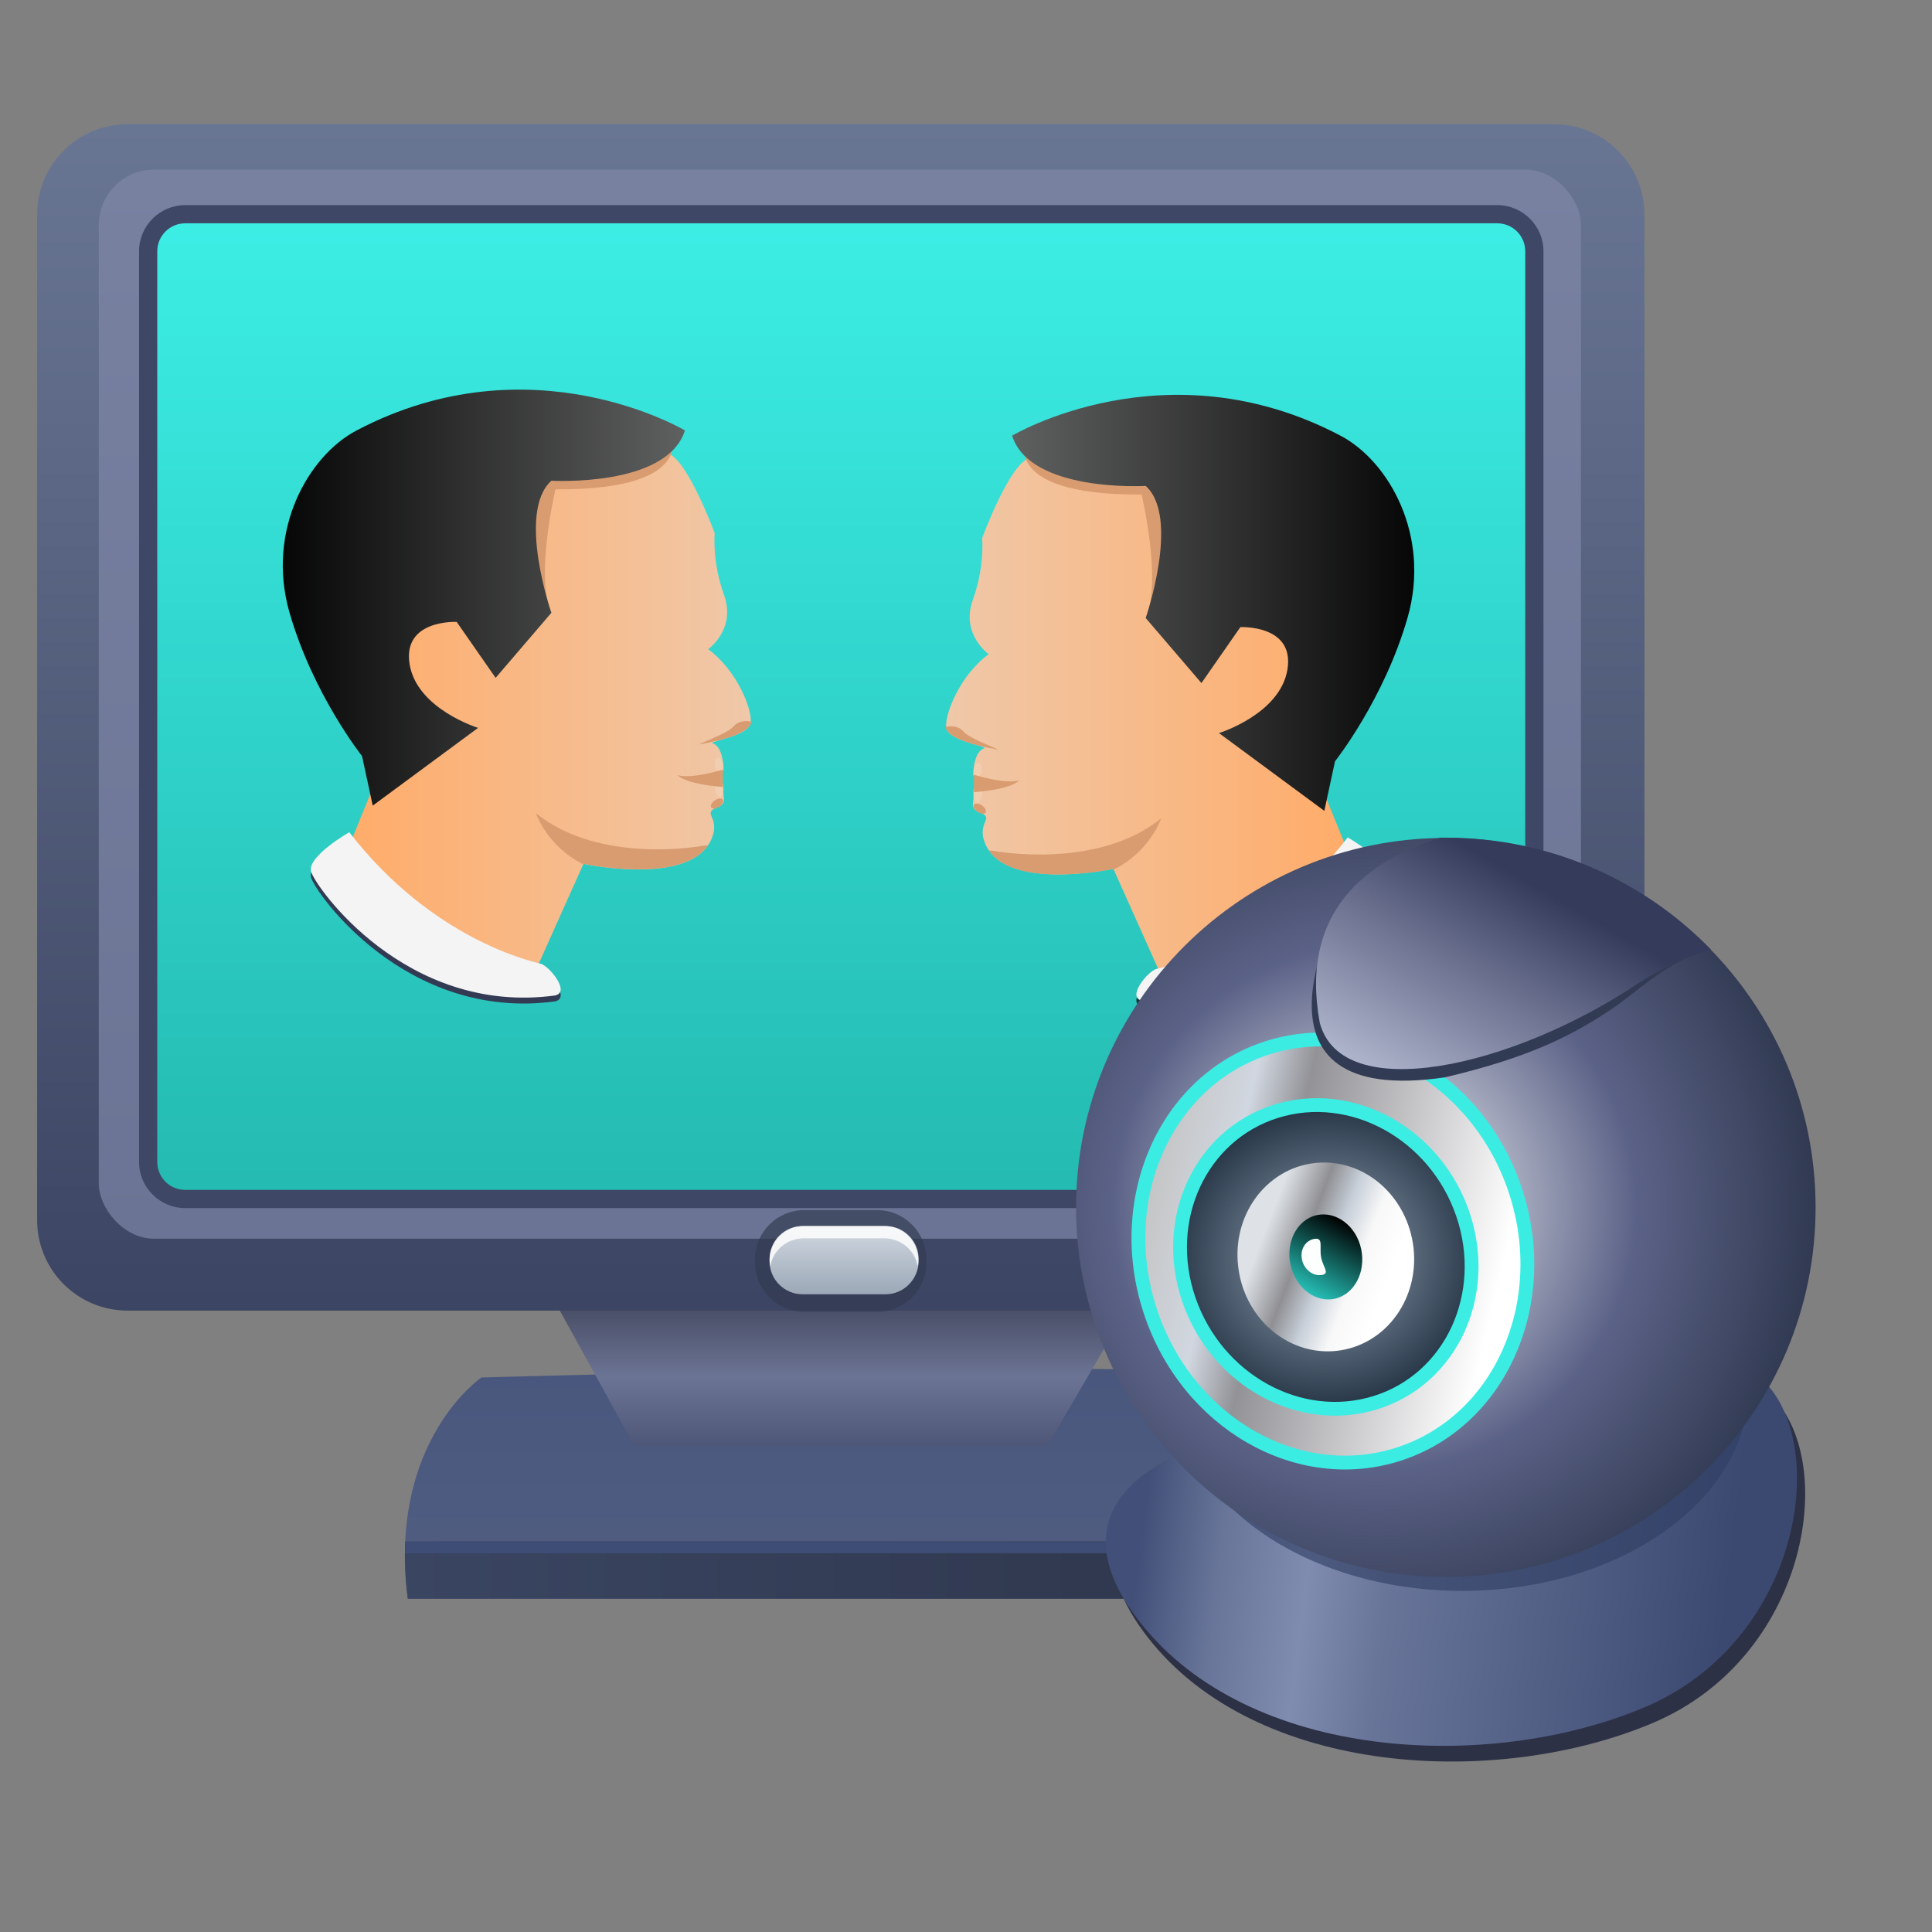 <svg width="140" height="140" viewBox="0 0 140 140" fill="none" xmlns="http://www.w3.org/2000/svg">
<rect x="0" y="0" width="140" height="140" fill="#808080" stroke="none"/>
<path d="M34.892 99.817C34.892 99.817 28.082 104.431 29.549 115.849H95.883C95.883 115.849 96.13 101.284 90.788 99.817C85.429 98.367 34.892 99.817 34.892 99.817Z" fill="url(#paint0_linear)"/>
<path d="M38.305 90.87L45.972 104.776H75.882L84.027 90.87H38.305Z" fill="url(#paint1_linear)"/>
<path d="M112.602 94.973H9.252C5.625 94.973 2.69 92.04 2.69 88.415V15.555C2.69 11.93 5.625 8.997 9.252 8.997H112.602C116.23 8.997 119.164 11.93 119.164 15.555V88.415C119.164 92.04 116.23 94.973 112.602 94.973Z" fill="url(#paint2_linear)"/>
<rect x="7.16" y="12.293" width="107.401" height="77.469" rx="4" fill="url(#paint3_linear)"/>
<path d="M13.44 86.867C11.956 86.867 10.753 85.664 10.753 84.181V18.191C10.753 16.708 11.956 15.506 13.44 15.506H108.513C109.997 15.506 111.201 16.708 111.201 18.191V84.181C111.201 85.664 109.997 86.867 108.513 86.867H13.44Z" fill="url(#paint4_linear)"/>
<path d="M108.496 16.182C109.618 16.182 110.525 17.089 110.525 18.209V84.199C110.525 85.319 109.618 86.225 108.496 86.225H13.424C12.303 86.225 11.396 85.319 11.396 84.199V18.209C11.396 17.089 12.303 16.182 13.424 16.182H108.496ZM108.496 14.864H13.424C11.577 14.864 10.077 16.364 10.077 18.209V84.199C10.077 86.044 11.577 87.543 13.424 87.543H108.496C110.343 87.543 111.844 86.044 111.844 84.199V18.209C111.844 16.364 110.343 14.864 108.496 14.864Z" fill="#3F4766"/>
<path opacity="0.68" d="M63.565 95.056H58.273C56.31 95.056 54.711 93.458 54.711 91.497V91.25C54.711 89.289 56.31 87.691 58.273 87.691H63.565C65.527 87.691 67.127 89.289 67.127 91.25V91.497C67.143 93.458 65.544 95.056 63.565 95.056Z" fill="#323B52"/>
<path d="M64.175 93.788H58.157C56.838 93.788 55.766 92.717 55.766 91.399V91.234C55.766 89.916 56.838 88.845 58.157 88.845H64.175C65.495 88.845 66.566 89.916 66.566 91.234V91.399C66.55 92.717 65.478 93.788 64.175 93.788Z" fill="url(#paint5_linear)"/>
<path opacity="0.83" d="M58.24 89.735H64.076C65.297 89.735 66.302 90.608 66.5 91.762C66.533 91.613 66.55 91.465 66.55 91.317C66.55 89.949 65.445 88.845 64.076 88.845H58.24C56.871 88.845 55.766 89.949 55.766 91.317C55.766 91.465 55.783 91.613 55.816 91.762C56.014 90.608 57.019 89.735 58.24 89.735Z" fill="white"/>
<path d="M29.55 115.849H95.883C95.883 115.849 95.916 114.069 95.718 111.697H29.368C29.302 112.965 29.352 114.35 29.55 115.849Z" fill="url(#paint6_linear)"/>
<path d="M95.8 111.729H29.368V112.553H95.8V111.729Z" fill="url(#paint7_linear)"/>
<path d="M42.279 62.598C42.279 62.598 50.836 64.444 51.726 60.258C51.842 59.533 51.512 59.171 51.496 58.957C51.463 58.43 52.567 58.627 52.452 57.836C52.337 57.045 52.567 56.864 52.205 56.502C51.957 56.255 52.172 56.04 52.32 55.942C52.403 55.892 52.452 55.81 52.435 55.711C52.419 55.233 52.303 54.063 51.611 53.849C51.611 53.651 54.299 53.305 54.398 52.35C54.513 51.394 53.408 48.576 51.314 47.044C51.314 47.044 53.359 45.611 52.468 43.123C51.578 40.635 51.792 38.641 51.792 38.641C51.792 38.641 49.731 33.055 48.33 32.858C46.928 32.66 39.508 30.946 35.634 32.858C27.291 36.96 27.307 56.386 27.307 56.386L25.262 61.395C25.262 61.395 29.929 68.975 38.832 70.293L42.279 62.598Z" fill="url(#paint8_linear)"/>
<path d="M54.431 52.3C54.431 52.3 54.661 53.24 50.721 53.932C50.572 53.965 50.737 53.882 51.067 53.75C51.677 53.487 52.815 53.025 53.145 52.647C53.639 52.07 54.431 52.3 54.431 52.3Z" fill="#D99C70"/>
<path d="M25.312 60.737C25.312 60.737 22.245 62.483 22.542 63.587C22.839 64.691 29.401 74.017 40.201 72.567C41.388 72.353 39.789 70.409 39.162 70.26C38.519 70.112 31.314 68.497 25.312 60.737Z" fill="#323B53"/>
<path d="M25.312 60.308C25.312 60.308 22.245 62.055 22.542 63.159C22.839 64.246 29.401 73.589 40.201 72.139C41.388 71.924 39.789 69.98 39.162 69.832C38.519 69.667 31.314 68.069 25.312 60.308Z" fill="#F4F4F4"/>
<path d="M51.314 61.248C51.1 61.264 50.968 61.281 50.968 61.281C50.968 61.281 43.515 62.714 38.833 58.924C38.833 58.924 39.624 61.313 42.262 62.632L42.279 62.582C42.279 62.599 49.369 64.115 51.314 61.248Z" fill="#D99C70"/>
<path d="M52.119 58.46C52.351 58.299 52.468 58.066 52.38 57.939C52.292 57.812 52.032 57.839 51.8 57.999C51.568 58.16 51.451 58.393 51.539 58.52C51.627 58.647 51.887 58.62 52.119 58.46Z" fill="#D99C70"/>
<path opacity="0.14" d="M52.185 55.916C52.338 55.891 52.426 55.646 52.382 55.367C52.338 55.089 52.178 54.883 52.025 54.907C51.872 54.931 51.784 55.176 51.828 55.455C51.873 55.734 52.032 55.94 52.185 55.916Z" fill="white"/>
<path opacity="0.14" d="M52.185 57.745C52.338 57.721 52.426 57.475 52.382 57.197C52.338 56.918 52.178 56.712 52.025 56.736C51.872 56.76 51.784 57.006 51.828 57.285C51.873 57.563 52.032 57.769 52.185 57.745Z" fill="white"/>
<path d="M52.386 55.761C52.386 55.761 50.193 56.469 49.105 56.173C49.105 56.173 49.534 56.799 52.386 57.029V55.761Z" fill="#D99C70"/>
<path d="M48.511 31.029C48.511 31.029 51.084 35.511 40.251 35.461C40.251 35.461 38.75 41.772 39.954 44.392C39.954 44.392 33.903 40.157 33.985 39.761C34.051 39.366 35.452 32.545 35.452 32.545L48.511 31.029Z" fill="#D99C70"/>
<path d="M35.914 49.119L39.954 44.407C39.954 44.407 37.431 37.108 39.954 34.834C39.954 34.834 48.33 35.328 49.633 31.192C49.633 31.192 38.486 24.536 25.84 31.192C22.328 33.038 19.277 38.442 20.975 44.374C22.674 50.306 26.235 54.787 26.235 54.787L27.01 58.379L34.644 52.744C34.644 52.744 30.209 51.377 29.681 48.131C29.154 44.868 33.094 45.066 33.094 45.066L35.914 49.119Z" fill="url(#paint9_linear)"/>
<path d="M80.68 62.958C80.68 62.958 72.123 64.803 71.232 60.618C71.117 59.893 71.447 59.531 71.463 59.316C71.496 58.789 70.391 58.987 70.507 58.196C70.622 57.405 70.391 57.224 70.754 56.861C71.001 56.614 70.787 56.4 70.639 56.301C70.556 56.252 70.507 56.169 70.523 56.071C70.54 55.593 70.655 54.423 71.348 54.209C71.348 54.011 68.66 53.665 68.561 52.709C68.462 51.754 69.551 48.936 71.645 47.404C71.645 47.404 69.6 45.97 70.49 43.482C71.381 40.994 71.166 39.001 71.166 39.001C71.166 39.001 73.228 33.415 74.629 33.217C76.031 33.019 83.45 31.306 87.325 33.217C95.668 37.32 95.652 56.746 95.652 56.746L97.696 61.755C97.696 61.755 93.03 69.334 84.126 70.653L80.68 62.958Z" fill="url(#paint10_linear)"/>
<path d="M68.545 52.677C68.545 52.677 68.314 53.616 72.255 54.308C72.403 54.341 72.238 54.259 71.908 54.127C71.298 53.864 70.161 53.402 69.831 53.023C69.336 52.447 68.545 52.677 68.545 52.677Z" fill="#D99C70"/>
<path d="M97.663 61.113C97.663 61.113 100.73 62.86 100.434 63.964C100.137 65.051 93.574 74.394 82.774 72.944C81.587 72.73 83.187 70.785 83.813 70.637C84.44 70.489 91.645 68.874 97.663 61.113Z" fill="#0E3331"/>
<path d="M97.663 60.685C97.663 60.685 100.73 62.432 100.434 63.536C100.137 64.623 93.574 73.966 82.774 72.516C81.587 72.301 83.187 70.357 83.813 70.209C84.456 70.044 91.645 68.429 97.663 60.685Z" fill="#F4F4F4"/>
<path d="M71.661 61.624C71.876 61.641 72.007 61.657 72.007 61.657C72.007 61.657 79.46 63.091 84.143 59.301C84.143 59.301 83.352 61.69 80.713 63.008L80.697 62.959C80.68 62.959 73.607 64.491 71.661 61.624Z" fill="#D99C70"/>
<path d="M71.418 58.887C71.506 58.76 71.389 58.527 71.157 58.366C70.925 58.206 70.665 58.179 70.577 58.306C70.489 58.433 70.606 58.666 70.838 58.827C71.07 58.987 71.33 59.014 71.418 58.887Z" fill="#D99C70"/>
<path opacity="0.14" d="M71.124 55.831C71.169 55.552 71.081 55.307 70.928 55.283C70.775 55.258 70.615 55.465 70.571 55.743C70.526 56.022 70.615 56.267 70.767 56.291C70.92 56.316 71.08 56.11 71.124 55.831Z" fill="white"/>
<path opacity="0.14" d="M71.149 57.657C71.194 57.378 71.106 57.133 70.953 57.108C70.8 57.084 70.64 57.29 70.596 57.569C70.552 57.848 70.64 58.093 70.793 58.117C70.945 58.142 71.105 57.935 71.149 57.657Z" fill="white"/>
<path d="M70.573 56.138C70.573 56.138 72.766 56.846 73.854 56.549C73.854 56.549 73.425 57.175 70.573 57.406V56.138Z" fill="#D99C70"/>
<path d="M74.464 31.405C74.464 31.405 71.892 35.887 82.725 35.838C82.725 35.838 84.225 42.148 83.022 44.768C83.022 44.768 89.073 40.534 88.99 40.138C88.925 39.743 87.523 32.921 87.523 32.921L74.464 31.405Z" fill="#D99C70"/>
<path d="M87.061 49.497L83.022 44.785C83.022 44.785 85.544 37.485 83.022 35.212C83.022 35.212 74.645 35.706 73.343 31.57C73.343 31.57 84.489 24.913 97.136 31.57C100.648 33.416 103.698 38.82 102 44.752C100.302 50.683 96.74 55.165 96.74 55.165L95.965 58.757L88.331 53.122C88.331 53.122 92.766 51.754 93.294 48.508C93.822 45.246 89.881 45.444 89.881 45.444L87.061 49.497Z" fill="url(#paint11_linear)"/>
<path d="M88.826 105.568C88.826 105.568 75.305 108.567 83.186 118.667C91.068 128.768 108.48 129.592 119.709 124.879C130.937 120.167 133.196 106.211 128.513 101.317C123.831 96.407 97.63 96.638 96.872 97.281C96.13 97.89 88.826 105.568 88.826 105.568Z" fill="#2D3146"/>
<path d="M88.232 104.431C88.232 104.431 74.712 107.429 82.593 117.53C90.475 127.63 107.886 128.454 119.115 123.741C130.344 119.029 132.603 105.073 127.92 100.18C123.237 95.286 97.037 95.5 96.278 96.143C95.537 96.752 88.232 104.431 88.232 104.431Z" fill="url(#paint12_linear)"/>
<path opacity="0.63" d="M105.964 115.281C117.428 115.281 126.723 108.671 126.723 100.518C126.723 92.364 117.428 85.754 105.964 85.754C94.499 85.754 85.204 92.364 85.204 100.518C85.204 108.671 94.499 115.281 105.964 115.281Z" fill="#303E65"/>
<path d="M104.77 114.268C119.568 114.268 131.564 102.281 131.564 87.494C131.564 72.706 119.568 60.719 104.77 60.719C89.972 60.719 77.976 72.706 77.976 87.494C77.976 102.281 89.972 114.268 104.77 114.268Z" fill="url(#paint13_radial)"/>
<path d="M101.406 105.354C108.718 102.959 112.487 94.437 109.825 86.319C107.163 78.201 99.077 73.561 91.766 75.955C84.454 78.349 80.685 86.871 83.347 94.989C86.009 103.108 94.095 107.748 101.406 105.354Z" fill="url(#paint14_linear)" stroke="url(#paint15_linear)" stroke-miterlimit="10"/>
<path d="M105.999 87.969C107.991 93.799 105.169 99.926 99.689 101.637C94.21 103.348 88.17 100.026 86.157 94.197C84.144 88.367 86.987 82.239 92.466 80.528C97.946 78.817 104.006 82.14 105.999 87.969Z" fill="url(#paint16_radial)" stroke="#3CEDE4" stroke-miterlimit="10"/>
<path d="M100.406 90.394C100.834 93.035 99.236 95.491 96.837 95.874C94.439 96.257 92.155 94.412 91.741 91.772C91.313 89.131 92.912 86.675 95.31 86.292C97.708 85.908 99.978 87.74 100.406 90.394Z" fill="url(#paint17_radial)" stroke="url(#paint18_linear)" stroke-width="4" stroke-miterlimit="10"/>
<path d="M98.558 90.214C99.051 91.846 98.344 93.563 96.983 94.036C95.609 94.522 94.102 93.578 93.595 91.946C93.088 90.314 93.809 88.597 95.169 88.124C96.53 87.652 98.064 88.582 98.558 90.214Z" fill="url(#paint19_linear)"/>
<path d="M96.954 65.993C96.954 65.993 89.305 80.328 104.701 78.07C110.836 76.625 113.928 75.033 116.764 73.133C118.798 71.769 120 70.323 123.364 68.862C120.689 64.428 96.954 65.993 96.954 65.993Z" fill="#323B54"/>
<path d="M95.733 91.114C95.871 91.837 96.407 92.302 95.764 92.393C95.105 92.483 94.477 91.966 94.34 91.243C94.202 90.519 94.615 89.861 95.274 89.77C95.917 89.68 95.596 90.39 95.733 91.114Z" fill="#FDFFFF"/>
<path d="M123.979 68.808C119.115 63.799 112.305 60.701 104.77 60.701C104.638 60.701 104.506 60.701 104.374 60.701C99.164 62.316 94.135 65.974 95.635 74.113C97.235 80.144 109.585 77.343 118.62 71.312C120.5 70.06 122.429 69.285 123.979 68.808Z" fill="url(#paint20_linear)"/>
<defs>
<linearGradient id="paint0_linear" x1="62.613" y1="99.173" x2="62.613" y2="115.849" gradientUnits="userSpaceOnUse">
<stop offset="0.016" stop-color="#49577E"/>
<stop offset="1" stop-color="#515E81"/>
</linearGradient>
<linearGradient id="paint1_linear" x1="61.163" y1="90.866" x2="61.163" y2="104.772" gradientUnits="userSpaceOnUse">
<stop stop-color="#2D3142"/>
<stop offset="0.641" stop-color="#6C7495"/>
<stop offset="1" stop-color="#4F5778"/>
</linearGradient>
<linearGradient id="paint2_linear" x1="60.924" y1="8.993" x2="60.924" y2="94.969" gradientUnits="userSpaceOnUse">
<stop stop-color="#697693"/>
<stop offset="0.995" stop-color="#3C4563"/>
</linearGradient>
<linearGradient id="paint3_linear" x1="60.861" y1="12.293" x2="60.861" y2="89.763" gradientUnits="userSpaceOnUse">
<stop stop-color="#7881A0"/>
<stop offset="1" stop-color="#6B7494"/>
</linearGradient>
<linearGradient id="paint4_linear" x1="60.974" y1="15.502" x2="60.974" y2="86.863" gradientUnits="userSpaceOnUse">
<stop stop-color="#3CEEE5"/>
<stop offset="1" stop-color="#24BAB1"/>
</linearGradient>
<linearGradient id="paint5_linear" x1="61.163" y1="88.851" x2="61.163" y2="93.788" gradientUnits="userSpaceOnUse">
<stop stop-color="#D1D8E1"/>
<stop offset="0.995" stop-color="#9CA8B7"/>
</linearGradient>
<linearGradient id="paint6_linear" x1="29.337" y1="113.769" x2="95.882" y2="113.769" gradientUnits="userSpaceOnUse">
<stop stop-color="#3A4562"/>
<stop offset="0.995" stop-color="#2D3549"/>
</linearGradient>
<linearGradient id="paint7_linear" x1="29.609" y1="112.553" x2="96.954" y2="112.553" gradientUnits="userSpaceOnUse">
<stop stop-color="#3E4D75"/>
</linearGradient>
<linearGradient id="paint8_linear" x1="54.403" y1="51.124" x2="25.259" y2="51.124" gradientUnits="userSpaceOnUse">
<stop stop-color="#EFC8A9"/>
<stop offset="0.995" stop-color="#FFAC6A"/>
</linearGradient>
<linearGradient id="paint9_linear" x1="49.629" y1="43.303" x2="20.489" y2="43.303" gradientUnits="userSpaceOnUse">
<stop stop-color="#5F6160"/>
<stop offset="0.995" stop-color="#070707"/>
</linearGradient>
<linearGradient id="paint10_linear" x1="68.552" y1="51.483" x2="97.693" y2="51.483" gradientUnits="userSpaceOnUse">
<stop stop-color="#EFC8A9"/>
<stop offset="0.995" stop-color="#FFAC6A"/>
</linearGradient>
<linearGradient id="paint11_linear" x1="73.34" y1="43.68" x2="102.48" y2="43.68" gradientUnits="userSpaceOnUse">
<stop stop-color="#5F6160"/>
<stop offset="0.995" stop-color="#070707"/>
</linearGradient>
<linearGradient id="paint12_linear" x1="82.869" y1="110.01" x2="125.504" y2="115.339" gradientUnits="userSpaceOnUse">
<stop stop-color="#425079"/>
<stop offset="0.135" stop-color="#687599"/>
<stop offset="0.286" stop-color="#7F8CAF"/>
<stop offset="0.422" stop-color="#687599"/>
<stop offset="0.995" stop-color="#3B4971"/>
</linearGradient>
<radialGradient id="paint13_radial" cx="0" cy="0" r="1" gradientUnits="userSpaceOnUse" gradientTransform="translate(99.595 87.49) scale(31.966 31.943)">
<stop stop-color="white"/>
<stop offset="0.595" stop-color="#5B6287"/>
<stop offset="1" stop-color="#313A52"/>
</radialGradient>
<linearGradient id="paint14_linear" x1="82.869" y1="86.681" x2="111.037" y2="93.295" gradientUnits="userSpaceOnUse">
<stop stop-color="#C4C4C4"/>
<stop offset="0.203" stop-color="#D1D7E0"/>
<stop offset="0.339" stop-color="#929297"/>
<stop offset="0.917" stop-color="white"/>
</linearGradient>
<linearGradient id="paint15_linear" x1="91.766" y1="75.955" x2="101.394" y2="105.358" gradientUnits="userSpaceOnUse">
<stop stop-color="#3BECE3"/>
</linearGradient>
<radialGradient id="paint16_radial" cx="0" cy="0" r="1" gradientUnits="userSpaceOnUse" gradientTransform="translate(96.121 91.098) rotate(-17.439) scale(10.984 10.613)">
<stop offset="0.208" stop-color="#8191A3"/>
<stop offset="1" stop-color="#29394A"/>
</radialGradient>
<radialGradient id="paint17_radial" cx="0" cy="0" r="1" gradientUnits="userSpaceOnUse" gradientTransform="translate(96.071 91.08) rotate(-9.019) scale(4.648 4.624)">
<stop stop-color="#8191A3"/>
<stop offset="0.431"/>
</radialGradient>
<linearGradient id="paint18_linear" x1="100.555" y1="92.785" x2="91.6" y2="89.34" gradientUnits="userSpaceOnUse">
<stop stop-color="white"/>
<stop offset="0.245" stop-color="#F8F8F8"/>
<stop offset="0.473" stop-color="#C7CFD9"/>
<stop offset="0.696" stop-color="#909094"/>
<stop offset="1" stop-color="#DEE2E7"/>
</linearGradient>
<linearGradient id="paint19_linear" x1="94.827" y1="93.714" x2="97.61" y2="88.592" gradientUnits="userSpaceOnUse">
<stop stop-color="#25BEB5"/>
<stop offset="1"/>
</linearGradient>
<linearGradient id="paint20_linear" x1="103.177" y1="79.84" x2="113.658" y2="61.674" gradientUnits="userSpaceOnUse">
<stop stop-color="#AEB4CB"/>
<stop offset="0.568" stop-color="#5D6382"/>
<stop offset="0.839" stop-color="#353C5B"/>
</linearGradient>
</defs>
</svg>
